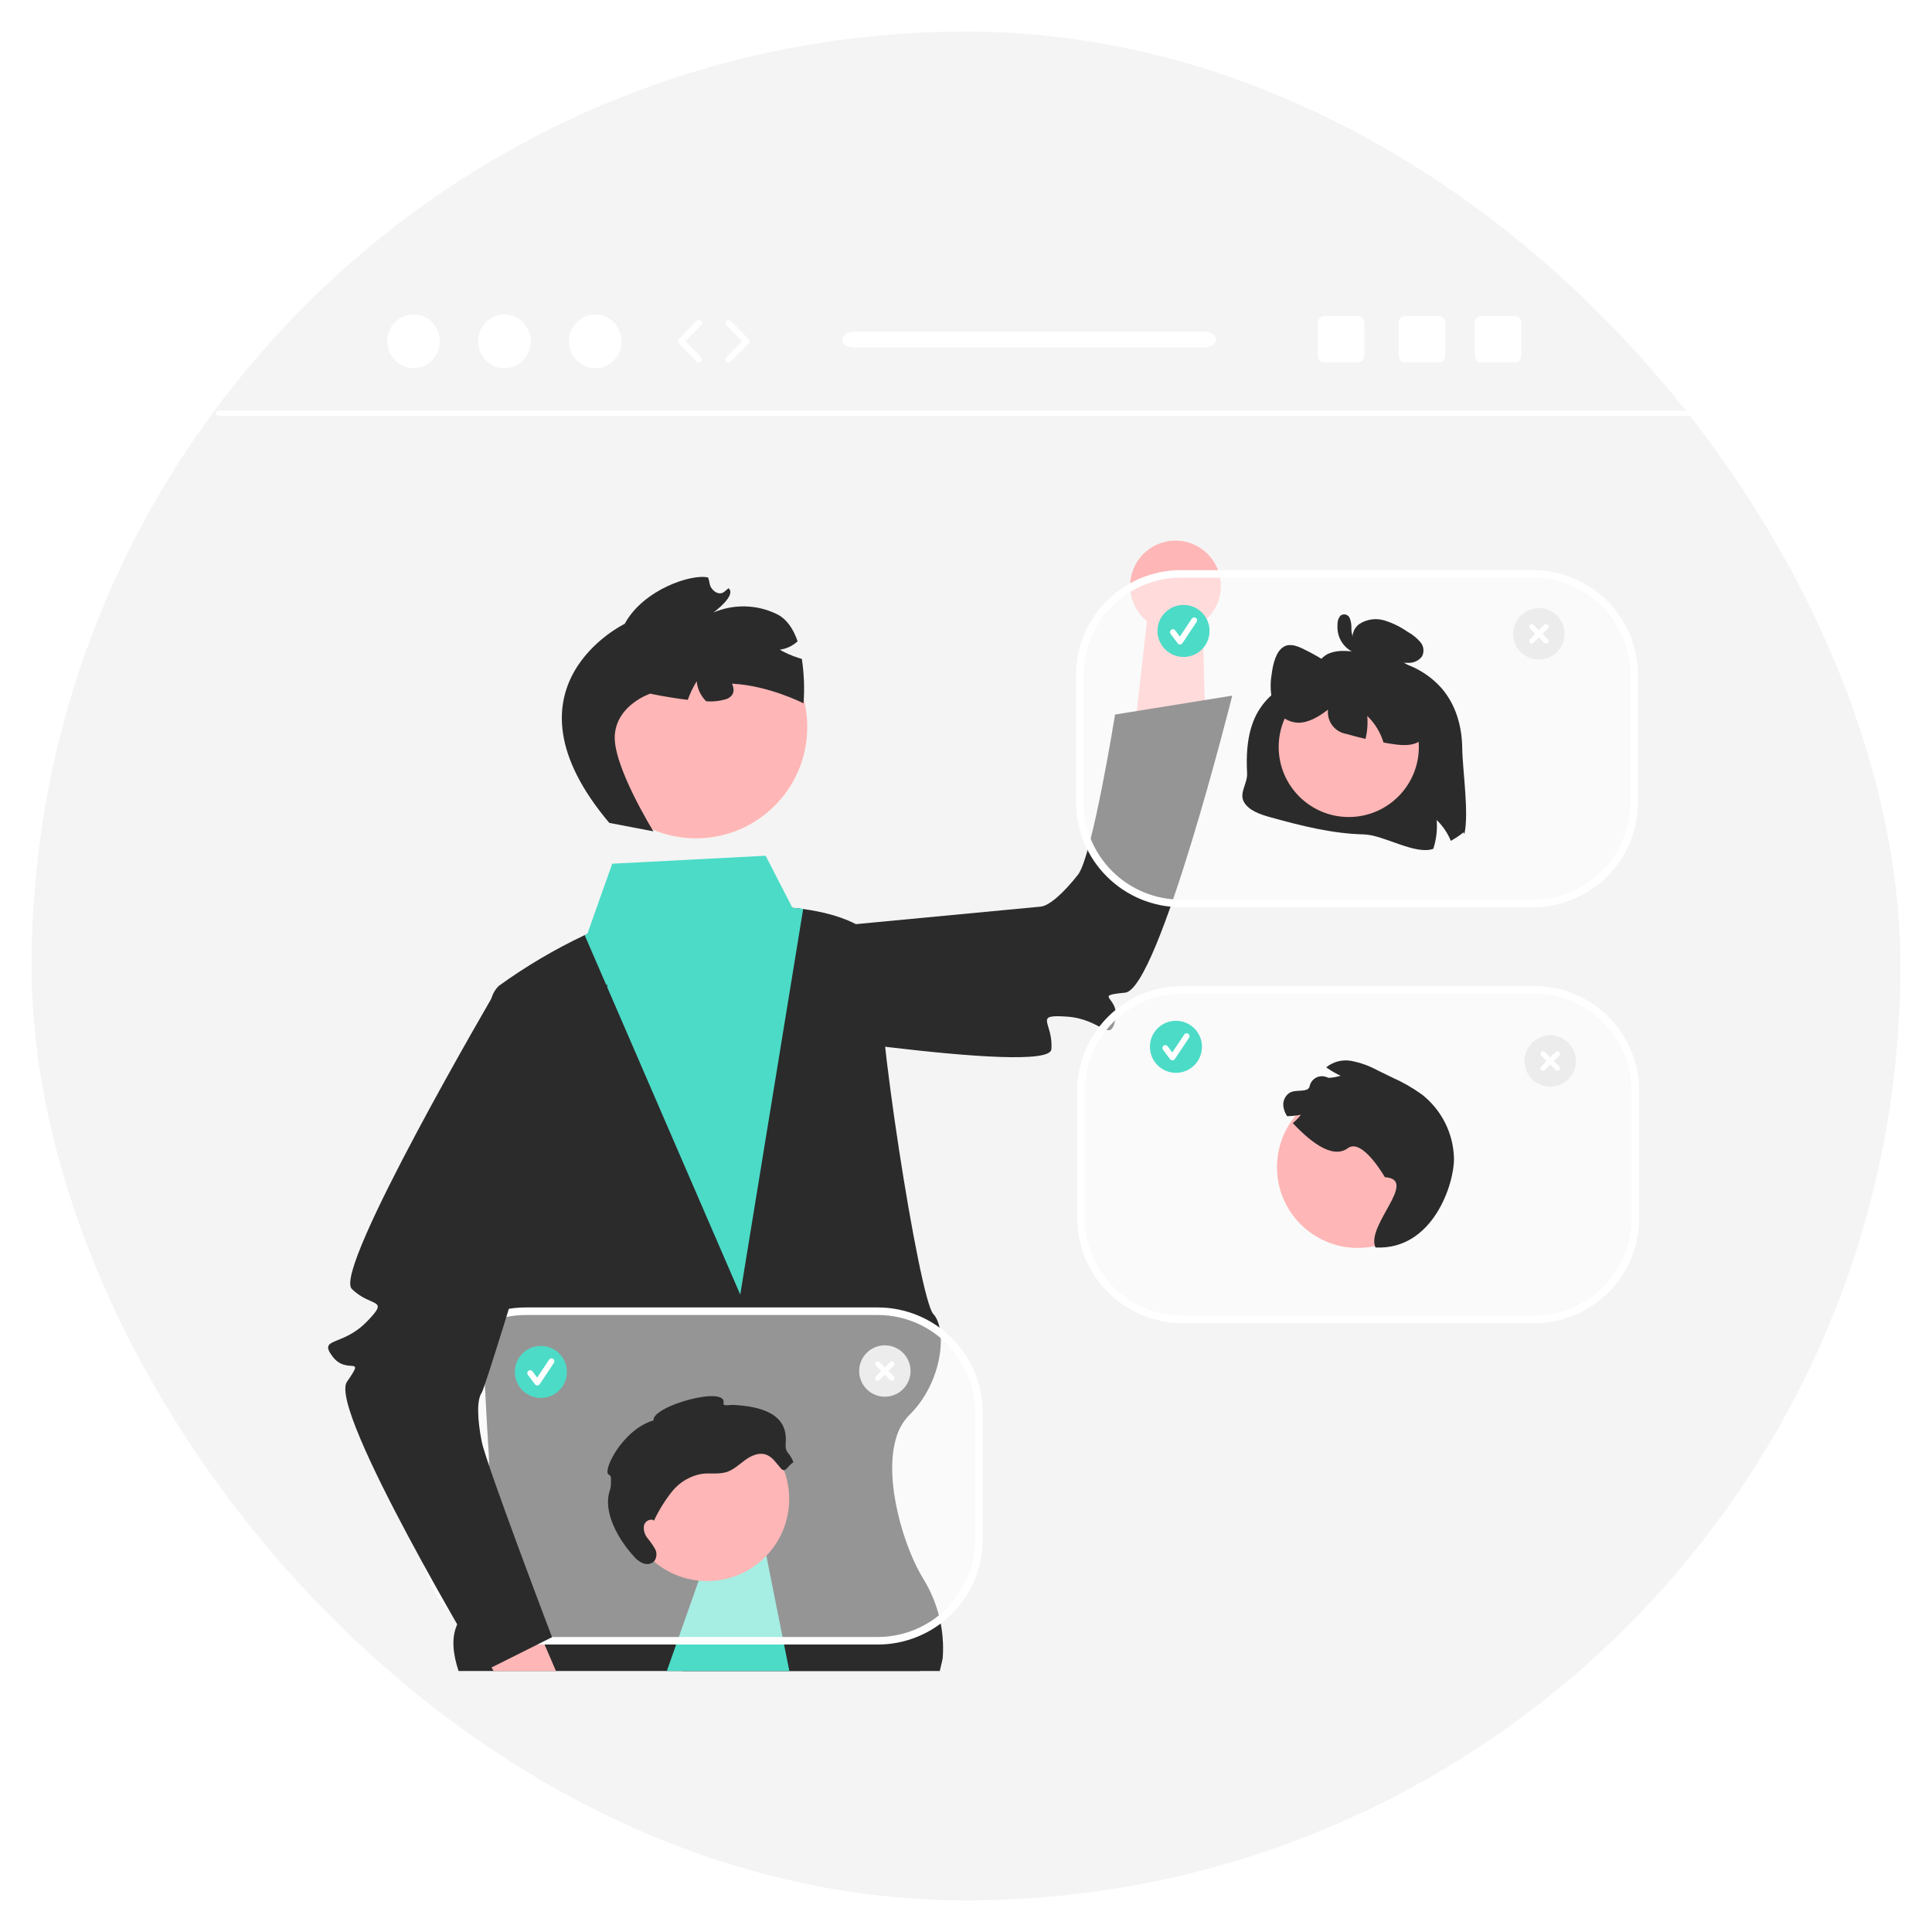 <svg width="367" height="367" viewBox="0 0 367 367" fill="none" xmlns="http://www.w3.org/2000/svg">
<g filter="url(#filter0_d_972_3367)">
<rect x="6" y="6" width="355" height="355" rx="177.5" fill="#F4F4F4"/>
</g>
<path d="M129.516 317.421L149.096 313.176L171.783 308.254C171.783 308.254 173.012 312.012 174.735 317.421H129.516Z" fill="#2B2B2B"/>
<path d="M179.076 314.984C179.076 314.984 178.893 315.965 178.517 317.422H87.106C86.098 314.352 85.649 311.189 86.85 308.577C87.052 308.12 87.307 307.689 87.61 307.293C87.835 306.982 88.087 306.69 88.362 306.422C90.159 304.644 91.259 300.812 91.919 296.449C92.711 290.482 93.039 284.463 92.9 278.445C92.909 278.436 92.909 278.436 92.9 278.436C92.881 277.016 92.845 276.163 92.845 276.163C92.845 276.163 92.496 270.911 92.102 262.972C92.111 262.972 92.102 262.963 92.102 262.963C91.02 241.54 89.554 200.528 93.358 189.657C93.601 188.74 94.092 187.909 94.779 187.255C99.9 183.559 105.35 180.34 111.059 177.639C111.389 177.492 111.563 177.41 111.563 177.41L124.112 177.171L139.696 174.421L150.522 172.441C150.522 172.441 151.319 172.496 152.566 172.671C156.709 173.239 165.821 175.1 167.104 180.49C167.104 180.499 167.113 180.508 167.113 180.517C167.276 181.224 167.304 181.955 167.196 182.672C165.968 191.655 174.639 246.829 177.279 249.589C179.919 252.348 179.223 262.431 172.696 268.839C171.546 270.024 170.708 271.476 170.258 273.065C167.792 280.994 171.66 293.946 175.446 300.006C178.197 304.494 179.467 309.734 179.076 314.984Z" fill="#2B2B2B"/>
<path d="M228.998 138.594L228.735 129.001L228.384 116.138L218.129 115.664L216.693 128.445L215.355 140.321L228.998 138.594Z" fill="#FFB6B6"/>
<path d="M123.965 179.209L138.351 194.649C138.351 194.649 199.308 204.494 199.716 199.325C200.124 194.155 196.109 192.658 202.691 193.117C209.273 193.577 210.854 198.253 211.857 193.781C212.86 189.308 207.342 189.199 213.731 188.565C220.121 187.931 234.078 132.141 234.078 132.141L211.815 135.731C211.815 135.731 207.488 162.706 204.775 166.153C202.062 169.601 199.339 172.074 197.665 172.223C195.991 172.373 123.965 179.209 123.965 179.209Z" fill="#2B2B2B"/>
<path d="M132.209 159.246C143.881 159.246 153.343 149.783 153.343 138.111C153.343 126.439 143.881 116.977 132.209 116.977C120.536 116.977 111.074 126.439 111.074 138.111C111.074 149.783 120.536 159.246 132.209 159.246Z" fill="#FFB6B6"/>
<path d="M115.743 156.317L124.122 157.921C124.122 157.921 116.33 145.344 116.788 139.587C117.247 133.831 123.517 131.768 123.517 131.768C123.517 131.768 126.991 132.52 130.648 132.942C131.086 131.708 131.655 130.525 132.344 129.412C132.48 130.849 133.116 132.192 134.141 133.207C135.481 133.323 136.831 133.167 138.11 132.749C139.558 132.089 139.531 130.943 139.054 129.871C146.03 130.21 152.639 133.602 152.639 133.602C152.85 130.787 152.742 127.958 152.318 125.168C152.117 125.113 151.915 125.049 151.713 124.985C150.464 124.59 149.26 124.064 148.12 123.417C149.388 123.249 150.573 122.692 151.512 121.822C150.742 119.567 149.513 117.615 147.579 116.661C145.713 115.749 143.673 115.248 141.596 115.193C139.52 115.137 137.455 115.529 135.543 116.341C135.543 116.341 140.026 113.068 138.376 111.73C138.266 111.84 138.156 111.941 138.037 112.041C137.881 112.17 137.707 112.307 137.542 112.436C136.524 113.261 135.002 112.096 134.801 110.85C134.779 110.692 134.748 110.536 134.709 110.382C134.682 110.254 134.645 110.126 134.608 110.006C134.577 109.901 134.54 109.797 134.498 109.695C131.446 108.961 122.215 111.941 118.667 118.504C118.667 118.504 93.871 130.421 115.743 156.317Z" fill="#2B2B2B"/>
<path d="M105.608 317.418H93.764L93.361 316.749L87.613 307.289L84.441 302.063L91.922 296.445L95.442 293.805L103.206 311.835L105.608 317.418Z" fill="#FFB6B6"/>
<path d="M111.062 177.634L140.616 245.917L152.569 172.666C151.323 172.491 150.525 172.436 150.525 172.436L145.438 162.555L116.297 164.067L111.567 177.405C111.567 177.405 111.392 177.487 111.062 177.634Z" fill="#4CDBC7"/>
<path d="M149.946 317.417H126.672L141.532 275.25L149.094 313.173L149.946 317.417Z" fill="#4CDBC7"/>
<path opacity="0.5" d="M291.451 188.023H224.55C213.943 188.023 205.344 196.622 205.344 207.229V231.416C205.344 242.024 213.943 250.623 224.55 250.623H291.451C302.059 250.623 310.658 242.024 310.658 231.416V207.229C310.658 196.622 302.059 188.023 291.451 188.023Z" fill="white"/>
<path d="M291.455 251.34H224.553C219.271 251.334 214.206 249.233 210.471 245.498C206.736 241.762 204.635 236.698 204.629 231.416V207.229C204.635 201.947 206.736 196.882 210.471 193.147C214.206 189.412 219.271 187.311 224.553 187.305H291.455C296.737 187.311 301.801 189.412 305.537 193.147C309.272 196.882 311.373 201.947 311.379 207.229V231.416C311.373 236.698 309.272 241.762 305.537 245.498C301.801 249.233 296.737 251.334 291.455 251.34ZM224.553 188.741C219.652 188.747 214.952 190.696 211.486 194.162C208.02 197.628 206.071 202.327 206.065 207.229V231.416C206.071 236.317 208.02 241.017 211.486 244.483C214.952 247.949 219.652 249.898 224.553 249.904H291.455C296.356 249.898 301.056 247.949 304.521 244.483C307.987 241.017 309.937 236.317 309.943 231.416V207.229C309.937 202.327 307.987 197.628 304.521 194.162C301.056 190.696 296.356 188.747 291.455 188.741L224.553 188.741Z" fill="white"/>
<path d="M257.917 237.054C266.389 237.054 273.257 230.186 273.257 221.714C273.257 213.243 266.389 206.375 257.917 206.375C249.446 206.375 242.578 213.243 242.578 221.714C242.578 230.186 249.446 237.054 257.917 237.054Z" fill="#FFB6B6"/>
<path d="M261.285 236.969C259.402 232.77 269.606 224.058 263.068 223.616C263.068 223.616 258.77 216.081 256.041 218.101C252.881 220.44 248.277 216.192 245.572 213.349C246.147 212.885 246.664 212.352 247.11 211.761C246.25 211.919 245.379 212.01 244.505 212.034C244.181 211.554 243.954 211.015 243.838 210.448C243.711 209.911 243.752 209.348 243.954 208.835C244.156 208.322 244.511 207.883 244.97 207.577C245.961 207.025 247.227 207.362 248.287 206.966C248.419 206.901 248.534 206.806 248.621 206.687C248.708 206.569 248.765 206.431 248.787 206.285C248.867 205.943 249.021 205.622 249.238 205.346C249.456 205.07 249.732 204.845 250.046 204.687C250.361 204.53 250.706 204.444 251.057 204.435C251.409 204.427 251.758 204.496 252.08 204.637C252.202 204.707 252.34 204.745 252.481 204.749C253.22 204.702 253.95 204.567 254.657 204.348C253.864 203.977 253.1 203.546 252.373 203.059C252.223 202.958 252.074 202.856 251.927 202.749C252.586 202.214 253.352 201.827 254.174 201.616C254.996 201.404 255.854 201.373 256.689 201.523C258.441 201.864 260.129 202.474 261.694 203.33C262.621 203.782 263.547 204.233 264.471 204.683C266.464 205.561 268.36 206.647 270.125 207.924C271.967 209.371 273.466 211.207 274.515 213.301C275.565 215.395 276.139 217.695 276.197 220.036C276.282 224.708 272.285 237.509 261.285 236.969Z" fill="#2B2B2B"/>
<path opacity="0.5" d="M166.752 249.074H99.851C89.243 249.074 80.644 257.673 80.644 268.28V292.467C80.644 303.075 89.243 311.673 99.851 311.673H166.752C177.359 311.673 185.958 303.075 185.958 292.467V268.28C185.958 257.673 177.359 249.074 166.752 249.074Z" fill="white"/>
<path d="M166.752 312.395H99.85C94.568 312.389 89.503 310.288 85.768 306.552C82.033 302.817 79.932 297.753 79.926 292.47V268.284C79.932 263.001 82.033 257.937 85.768 254.202C89.503 250.466 94.568 248.365 99.85 248.359H166.752C172.034 248.365 177.098 250.466 180.834 254.202C184.569 257.937 186.67 263.001 186.676 268.284V292.47C186.67 297.753 184.569 302.817 180.833 306.552C177.098 310.288 172.034 312.389 166.752 312.395ZM99.85 249.796C94.948 249.801 90.249 251.751 86.783 255.217C83.317 258.683 81.368 263.382 81.362 268.284V292.47C81.368 297.372 83.317 302.071 86.783 305.537C90.249 309.003 94.948 310.953 99.85 310.958H166.752C171.653 310.953 176.352 309.003 179.818 305.537C183.284 302.071 185.234 297.372 185.24 292.47V268.284C185.234 263.382 183.284 258.683 179.818 255.217C176.352 251.751 171.653 249.801 166.752 249.796H99.85Z" fill="white"/>
<path d="M134.328 300.339C142.935 300.339 149.913 293.361 149.913 284.753C149.913 276.146 142.935 269.168 134.328 269.168C125.72 269.168 118.742 276.146 118.742 284.753C118.742 293.361 125.72 300.339 134.328 300.339Z" fill="#FFB6B6"/>
<path d="M124.177 288.758C123.983 288.693 123.778 288.67 123.574 288.691C123.371 288.713 123.174 288.777 122.998 288.881C122.822 288.984 122.67 289.124 122.552 289.292C122.435 289.459 122.354 289.65 122.317 289.851C122.265 290.264 122.299 290.682 122.415 291.082C122.531 291.481 122.728 291.853 122.992 292.173C123.525 292.811 124.002 293.492 124.418 294.21C124.621 294.574 124.717 294.987 124.693 295.403C124.669 295.819 124.526 296.219 124.283 296.556C124.017 296.815 123.684 296.993 123.321 297.069C122.959 297.146 122.582 297.118 122.234 296.989C121.543 296.718 120.932 296.277 120.458 295.705C117.478 292.472 114.37 287.105 115.893 282.981C116.02 282.541 116.07 282.081 116.042 281.624C116.071 281.099 116.168 280.309 115.674 280.13C114.295 279.632 118.165 271.57 124.138 269.816C123.847 267.063 138.218 263.103 137.433 266.559C137.293 267.18 138.68 266.842 139.316 266.877C144.191 267.141 149.698 268.366 149.254 274.017C149.082 276.205 149.987 275.701 150.714 277.772C149.582 278.447 149.21 279.927 148.337 278.939C147.465 277.952 146.719 276.714 145.468 276.3C144.136 275.858 142.69 276.519 141.554 277.343C140.418 278.167 139.375 279.19 138.04 279.622C136.542 280.106 134.908 279.769 133.347 279.965C131.118 280.347 129.106 281.53 127.687 283.29C126.288 285.04 125.108 286.953 124.172 288.989" fill="#2B2B2B"/>
<path d="M115.408 187.082L94.325 187.999C94.325 187.999 63.158 241.166 66.825 244.832C70.491 248.499 74.237 246.418 69.614 251.125C64.991 255.833 60.408 253.999 63.158 257.666C65.908 261.333 69.575 257.207 65.908 262.478C62.241 267.749 92.033 317.419 92.033 317.419L104.867 311.002C104.867 311.002 92.378 278.186 91.518 273.884C90.658 269.583 90.545 265.906 91.518 264.536C92.492 263.166 115.408 187.082 115.408 187.082Z" fill="#2B2B2B"/>
<path d="M223.381 203.792C226.11 203.792 228.324 201.579 228.324 198.849C228.324 196.119 226.11 193.906 223.381 193.906C220.651 193.906 218.438 196.119 218.438 198.849C218.438 201.579 220.651 203.792 223.381 203.792Z" fill="#4CDBC7"/>
<path d="M222.713 201.423C222.628 201.423 222.544 201.403 222.467 201.365C222.391 201.326 222.324 201.271 222.273 201.203L220.925 199.405C220.881 199.347 220.849 199.281 220.83 199.211C220.812 199.141 220.808 199.068 220.818 198.996C220.828 198.924 220.852 198.855 220.889 198.792C220.926 198.73 220.974 198.675 221.032 198.632C221.09 198.588 221.156 198.557 221.227 198.539C221.297 198.521 221.37 198.517 221.442 198.528C221.514 198.538 221.583 198.563 221.645 198.6C221.707 198.637 221.761 198.687 221.804 198.745L222.687 199.921L224.953 196.522C225.034 196.401 225.159 196.317 225.302 196.288C225.445 196.259 225.594 196.289 225.715 196.37C225.836 196.451 225.921 196.576 225.949 196.719C225.978 196.862 225.948 197.011 225.868 197.132L223.171 201.178C223.122 201.251 223.056 201.311 222.979 201.354C222.902 201.396 222.816 201.42 222.728 201.422L222.713 201.423Z" fill="white"/>
<path d="M102.74 265.554C105.47 265.554 107.683 263.341 107.683 260.611C107.683 257.881 105.47 255.668 102.74 255.668C100.01 255.668 97.797 257.881 97.797 260.611C97.797 263.341 100.01 265.554 102.74 265.554Z" fill="#4CDBC7"/>
<path d="M102.065 263.184C101.979 263.184 101.895 263.164 101.819 263.126C101.742 263.088 101.676 263.033 101.625 262.964L100.276 261.166C100.232 261.109 100.2 261.043 100.182 260.973C100.164 260.902 100.159 260.829 100.169 260.758C100.179 260.686 100.203 260.617 100.24 260.554C100.277 260.492 100.326 260.437 100.384 260.394C100.442 260.35 100.508 260.319 100.578 260.301C100.649 260.283 100.722 260.279 100.793 260.289C100.865 260.3 100.934 260.325 100.996 260.362C101.059 260.399 101.113 260.448 101.156 260.507L102.038 261.683L104.304 258.284C104.344 258.224 104.396 258.172 104.456 258.132C104.516 258.092 104.583 258.064 104.654 258.05C104.725 258.036 104.798 258.036 104.868 258.05C104.939 258.064 105.007 258.091 105.067 258.131C105.127 258.171 105.178 258.223 105.219 258.283C105.259 258.343 105.287 258.41 105.301 258.481C105.315 258.552 105.315 258.625 105.301 258.696C105.287 258.766 105.259 258.834 105.219 258.894L102.522 262.939C102.473 263.013 102.408 263.073 102.331 263.116C102.254 263.158 102.168 263.182 102.08 263.184L102.065 263.184Z" fill="white"/>
<path d="M294.478 206.428C293.513 206.428 292.569 206.142 291.767 205.606C290.964 205.07 290.339 204.308 289.969 203.416C289.6 202.524 289.503 201.543 289.691 200.596C289.88 199.649 290.345 198.78 291.027 198.097C291.71 197.415 292.579 196.95 293.526 196.762C294.472 196.573 295.454 196.67 296.345 197.039C297.237 197.409 297.999 198.034 298.536 198.837C299.072 199.639 299.358 200.583 299.358 201.548C299.358 202.843 298.844 204.084 297.929 204.999C297.014 205.914 295.772 206.428 294.478 206.428Z" fill="#ECECEC"/>
<path d="M296.184 202.569L295.163 201.548L296.184 200.527C296.229 200.482 296.265 200.429 296.289 200.371C296.314 200.312 296.327 200.249 296.327 200.186C296.327 200.123 296.315 200.06 296.291 200.001C296.266 199.942 296.231 199.889 296.186 199.844C296.141 199.799 296.088 199.764 296.029 199.74C295.97 199.715 295.908 199.703 295.844 199.703C295.781 199.703 295.718 199.716 295.659 199.741C295.601 199.765 295.548 199.801 295.503 199.846L294.482 200.867L293.461 199.846C293.37 199.756 293.248 199.706 293.12 199.706C292.993 199.706 292.871 199.757 292.781 199.847C292.691 199.937 292.64 200.059 292.64 200.187C292.64 200.314 292.69 200.437 292.78 200.527L293.801 201.548L292.78 202.569C292.735 202.614 292.699 202.667 292.674 202.726C292.65 202.784 292.637 202.847 292.637 202.91C292.637 202.974 292.649 203.037 292.673 203.095C292.697 203.154 292.733 203.207 292.778 203.252C292.823 203.297 292.876 203.333 292.935 203.357C292.993 203.381 293.056 203.394 293.12 203.393C293.183 203.393 293.246 203.38 293.304 203.356C293.363 203.331 293.416 203.295 293.461 203.25L294.482 202.229L295.503 203.25C295.548 203.295 295.601 203.331 295.659 203.355C295.718 203.38 295.78 203.392 295.844 203.392C295.907 203.392 295.97 203.38 296.028 203.356C296.087 203.332 296.14 203.296 296.185 203.251C296.23 203.206 296.265 203.153 296.289 203.095C296.313 203.036 296.326 202.973 296.326 202.91C296.326 202.847 296.313 202.784 296.289 202.726C296.264 202.667 296.229 202.614 296.184 202.569Z" fill="white"/>
<path d="M168.087 265.319C167.122 265.319 166.178 265.033 165.376 264.497C164.573 263.96 163.948 263.198 163.579 262.306C163.209 261.415 163.112 260.433 163.301 259.487C163.489 258.54 163.954 257.67 164.636 256.988C165.319 256.305 166.189 255.841 167.135 255.652C168.082 255.464 169.063 255.561 169.955 255.93C170.847 256.299 171.609 256.925 172.145 257.728C172.681 258.53 172.967 259.474 172.967 260.439C172.967 261.733 172.453 262.974 171.538 263.89C170.623 264.805 169.382 265.319 168.087 265.319Z" fill="#ECECEC"/>
<path d="M169.785 261.461L168.764 260.44L169.785 259.418C169.875 259.328 169.925 259.206 169.924 259.079C169.924 258.952 169.873 258.83 169.783 258.74C169.693 258.65 169.572 258.599 169.444 258.599C169.317 258.598 169.195 258.648 169.105 258.738L168.083 259.759L167.062 258.738C166.972 258.648 166.849 258.597 166.722 258.598C166.595 258.598 166.472 258.649 166.382 258.739C166.292 258.829 166.242 258.951 166.241 259.078C166.241 259.206 166.292 259.328 166.381 259.418L167.403 260.44L166.381 261.461C166.336 261.505 166.3 261.559 166.276 261.617C166.251 261.676 166.238 261.738 166.238 261.802C166.238 261.865 166.25 261.928 166.275 261.987C166.299 262.046 166.334 262.099 166.379 262.144C166.424 262.189 166.477 262.224 166.536 262.248C166.595 262.273 166.658 262.285 166.721 262.285C166.785 262.285 166.847 262.272 166.906 262.247C166.965 262.223 167.018 262.187 167.062 262.142L168.083 261.12L169.105 262.142C169.195 262.231 169.317 262.282 169.445 262.282C169.572 262.282 169.694 262.231 169.784 262.141C169.875 262.051 169.925 261.928 169.925 261.801C169.926 261.674 169.875 261.551 169.785 261.461Z" fill="white"/>
<path d="M223.297 119.931C228.057 119.931 231.915 116.072 231.915 111.313C231.915 106.554 228.057 102.695 223.297 102.695C218.538 102.695 214.68 106.554 214.68 111.313C214.68 116.072 218.538 119.931 223.297 119.931Z" fill="#FFB6B6"/>
<path opacity="0.5" d="M291.221 109.012H224.319C213.712 109.012 205.113 117.611 205.113 128.218V152.405C205.113 163.012 213.712 171.611 224.319 171.611H291.221C301.828 171.611 310.427 163.012 310.427 152.405V128.218C310.427 117.611 301.828 109.012 291.221 109.012Z" fill="white"/>
<path d="M291.221 172.333H224.319C219.036 172.327 213.972 170.225 210.237 166.49C206.502 162.755 204.401 157.691 204.395 152.408V128.221C204.401 122.939 206.502 117.874 210.237 114.139C213.972 110.404 219.036 108.303 224.319 108.297H291.221C296.503 108.303 301.568 110.404 305.303 114.139C309.038 117.874 311.139 122.939 311.145 128.221V152.408C311.139 157.691 309.038 162.755 305.303 166.49C301.568 170.225 296.503 172.327 291.221 172.333ZM224.319 109.733C219.417 109.739 214.718 111.688 211.252 115.154C207.786 118.62 205.836 123.32 205.831 128.221V152.408C205.836 157.31 207.786 162.009 211.252 165.475C214.718 168.941 219.417 170.891 224.319 170.896H291.221C296.123 170.891 300.822 168.941 304.288 165.475C307.754 162.009 309.703 157.31 309.709 152.408V128.221C309.703 123.32 307.754 118.62 304.288 115.154C300.822 111.688 296.123 109.739 291.221 109.733H224.319Z" fill="white"/>
<path d="M277.763 142.11C277.807 146.129 279.086 154.498 278.169 158.435L278.021 158.106C277.259 158.71 276.449 159.252 275.599 159.726C274.987 158.235 274.07 156.889 272.909 155.772C273.062 157.62 272.843 159.479 272.266 161.241C268.834 162.477 262.811 158.583 259.077 158.501C253.069 158.364 247.216 156.87 241.477 155.289C239.44 154.729 237.2 153.998 236.277 152.307C235.355 150.616 237.006 148.79 236.898 146.882C236.128 133.288 242.603 131.009 248.764 127.377C250.12 126.578 250.785 124.857 252.317 124.187C254.442 123.259 256.973 123.704 259.285 124.17C258.711 123.981 258.195 123.647 257.788 123.201C257.38 122.755 257.094 122.211 256.957 121.622C256.861 121.045 256.925 120.453 257.144 119.91C257.363 119.368 257.728 118.896 258.198 118.547C258.899 118.089 259.692 117.79 260.521 117.671C261.351 117.552 262.196 117.617 262.997 117.861C264.568 118.352 266.053 119.082 267.401 120.025C268.317 120.527 269.135 121.189 269.817 121.979C270.139 122.354 270.338 122.817 270.389 123.308C270.44 123.798 270.34 124.293 270.103 124.725C269.81 125.096 269.437 125.395 269.012 125.601C268.587 125.808 268.121 125.916 267.648 125.917C266.92 125.938 266.193 125.862 265.485 125.691C268.73 126.492 271.655 128.262 273.87 130.765C276.621 133.967 277.714 138.09 277.763 142.11Z" fill="#2B2B2B"/>
<path d="M256.211 155.2C263.564 155.2 269.524 149.239 269.524 141.887C269.524 134.535 263.564 128.574 256.211 128.574C248.859 128.574 242.898 134.535 242.898 141.887C242.898 149.239 248.859 155.2 256.211 155.2Z" fill="#FFB6B6"/>
<path d="M270.737 139.876C269.172 141.77 266.843 141.672 264.773 141.37C264.12 141.276 263.466 141.172 262.813 141.051C262.698 140.683 262.566 140.315 262.418 139.958C261.805 138.468 260.889 137.121 259.727 136.005C259.849 137.465 259.736 138.935 259.392 140.359C258.178 140.079 256.97 139.766 255.768 139.42C254.704 139.247 253.747 138.672 253.095 137.814C252.443 136.955 252.146 135.879 252.264 134.808C250.535 136.126 248.651 137.268 246.674 137.29C245.56 137.261 244.484 136.876 243.605 136.191C242.725 135.506 242.088 134.557 241.787 133.484C241.328 131.746 241.248 129.93 241.551 128.158C241.815 126.044 242.408 123.721 243.836 122.87C244.983 122.178 246.307 122.672 247.487 123.232C250.088 124.481 252.554 125.993 254.845 127.746L254.873 128.323C255.466 125.484 257.426 123.293 259.562 123.073C261.001 122.93 262.407 123.595 263.763 124.265C265.536 125.047 267.184 126.085 268.656 127.345C270.318 128.857 271.472 130.846 271.961 133.039C272.472 135.417 272.088 138.24 270.737 139.876Z" fill="#2B2B2B"/>
<path d="M257.56 121.401C257.697 121.412 257.361 121.335 257.47 121.381C257.417 121.357 257.365 121.328 257.317 121.295C257.308 121.29 257.2 121.202 257.271 121.263C257.108 121.136 256.985 120.965 256.918 120.77C256.766 120.297 256.696 119.801 256.709 119.304C256.737 118.65 256.625 117.998 256.383 117.391C256.311 117.227 256.201 117.082 256.062 116.967C255.924 116.853 255.76 116.773 255.585 116.734C255.41 116.695 255.228 116.698 255.054 116.743C254.88 116.787 254.719 116.872 254.584 116.99C254.205 117.501 254.021 118.132 254.067 118.767C254.033 119.382 254.098 119.998 254.26 120.592C254.539 121.568 255.096 122.443 255.863 123.108C256.748 123.884 257.86 124.354 259.034 124.447C259.195 124.444 259.352 124.393 259.485 124.302C259.618 124.211 259.722 124.083 259.784 123.934C259.845 123.785 259.862 123.621 259.833 123.463C259.803 123.304 259.728 123.158 259.616 123.041L258.142 121.642C257.988 121.489 257.779 121.404 257.561 121.404C257.344 121.405 257.135 121.492 256.981 121.646C256.827 121.799 256.741 122.008 256.74 122.225C256.739 122.443 256.825 122.652 256.978 122.807L258.452 124.206L259.034 122.8C258.791 122.778 258.551 122.729 258.318 122.654C258.066 122.584 257.826 122.478 257.603 122.34C257.386 122.221 257.182 122.078 256.995 121.915C256.875 121.81 256.761 121.699 256.653 121.582C256.613 121.54 256.575 121.497 256.537 121.453C256.54 121.456 256.382 121.258 256.45 121.348C256.28 121.115 256.131 120.867 256.007 120.606C255.963 120.514 255.927 120.418 255.899 120.32C255.847 120.159 255.804 119.994 255.771 119.828C255.708 119.478 255.689 119.122 255.715 118.767C255.722 118.617 255.737 118.467 255.76 118.318C255.78 118.24 255.796 118.16 255.806 118.079C255.809 117.879 255.778 118.186 255.674 118.233L255.258 118.345C255.191 118.34 255.125 118.319 255.066 118.285C255.008 118.25 254.958 118.203 254.92 118.147C254.902 118.078 254.907 118.09 254.934 118.183C254.966 118.293 254.99 118.404 255.007 118.516C255.039 118.778 255.057 119.04 255.062 119.303C255.067 119.861 255.132 120.416 255.255 120.96C255.371 121.506 255.656 122.002 256.069 122.377C256.483 122.752 257.005 122.987 257.56 123.048C257.778 123.046 257.987 122.959 258.141 122.805C258.295 122.651 258.382 122.442 258.384 122.224C258.379 122.007 258.291 121.8 258.138 121.647C257.984 121.493 257.777 121.405 257.56 121.401Z" fill="#2B2B2B"/>
<path d="M224.822 124.796C227.552 124.796 229.765 122.583 229.765 119.853C229.765 117.123 227.552 114.91 224.822 114.91C222.092 114.91 219.879 117.123 219.879 119.853C219.879 122.583 222.092 124.796 224.822 124.796Z" fill="#4CDBC7"/>
<path d="M224.151 122.427C224.065 122.427 223.981 122.407 223.905 122.368C223.828 122.33 223.762 122.275 223.711 122.207L222.362 120.408C222.318 120.351 222.286 120.285 222.268 120.215C222.25 120.145 222.245 120.072 222.255 120C222.265 119.928 222.289 119.859 222.326 119.796C222.363 119.734 222.412 119.679 222.47 119.636C222.528 119.592 222.594 119.561 222.664 119.543C222.735 119.525 222.808 119.521 222.879 119.532C222.951 119.542 223.02 119.567 223.082 119.604C223.145 119.641 223.199 119.69 223.242 119.749L224.124 120.925L226.39 117.526C226.471 117.405 226.597 117.321 226.74 117.292C226.883 117.263 227.031 117.293 227.153 117.374C227.274 117.454 227.358 117.58 227.387 117.723C227.415 117.866 227.386 118.015 227.305 118.136L224.608 122.182C224.559 122.255 224.494 122.315 224.417 122.358C224.34 122.4 224.254 122.424 224.166 122.426L224.151 122.427Z" fill="white"/>
<path d="M292.326 125.28C291.36 125.28 290.417 124.994 289.614 124.457C288.812 123.921 288.186 123.159 287.817 122.267C287.447 121.376 287.351 120.394 287.539 119.448C287.727 118.501 288.192 117.631 288.875 116.949C289.557 116.266 290.427 115.802 291.373 115.613C292.32 115.425 293.301 115.522 294.193 115.891C295.085 116.26 295.847 116.886 296.383 117.688C296.92 118.491 297.206 119.435 297.206 120.4C297.206 121.694 296.692 122.935 295.776 123.851C294.861 124.766 293.62 125.28 292.326 125.28Z" fill="#ECECEC"/>
<path d="M294.028 121.425L293.006 120.404L294.028 119.383C294.073 119.338 294.109 119.285 294.133 119.226C294.158 119.168 294.17 119.105 294.171 119.041C294.171 118.978 294.158 118.915 294.134 118.856C294.11 118.798 294.075 118.744 294.03 118.7C293.985 118.655 293.931 118.619 293.873 118.595C293.814 118.571 293.751 118.558 293.688 118.559C293.624 118.559 293.562 118.572 293.503 118.596C293.444 118.621 293.391 118.657 293.347 118.702L292.326 119.723L291.304 118.702C291.214 118.612 291.092 118.562 290.964 118.562C290.837 118.562 290.715 118.613 290.625 118.703C290.534 118.793 290.484 118.915 290.484 119.042C290.483 119.17 290.534 119.292 290.624 119.383L291.645 120.404L290.624 121.425C290.578 121.47 290.543 121.523 290.518 121.581C290.493 121.64 290.481 121.702 290.48 121.766C290.48 121.829 290.493 121.892 290.517 121.951C290.541 122.01 290.577 122.063 290.621 122.108C290.666 122.153 290.72 122.188 290.778 122.212C290.837 122.237 290.9 122.249 290.963 122.249C291.027 122.249 291.09 122.236 291.148 122.211C291.207 122.187 291.26 122.151 291.304 122.106L292.326 121.084L293.347 122.106C293.391 122.151 293.444 122.186 293.503 122.211C293.561 122.235 293.624 122.248 293.687 122.248C293.751 122.248 293.814 122.235 293.872 122.211C293.931 122.187 293.984 122.151 294.029 122.107C294.073 122.062 294.109 122.009 294.133 121.95C294.157 121.892 294.17 121.829 294.17 121.766C294.169 121.702 294.157 121.64 294.133 121.581C294.108 121.523 294.072 121.47 294.028 121.425Z" fill="white"/>
<path d="M325.294 79H41.706C41.519 79 41.339 78.947 41.207 78.853C41.074 78.76 41 78.633 41 78.5C41 78.367 41.074 78.24 41.207 78.147C41.339 78.053 41.519 78 41.706 78H325.294C325.481 78 325.661 78.053 325.793 78.147C325.926 78.24 326 78.367 326 78.5C326 78.633 325.926 78.76 325.793 78.853C325.661 78.947 325.481 79 325.294 79Z" fill="white"/>
<path d="M78.557 69.937C81.316 69.937 83.552 67.651 83.552 64.831C83.552 62.011 81.316 59.725 78.557 59.725C75.799 59.725 73.562 62.011 73.562 64.831C73.562 67.651 75.799 69.937 78.557 69.937Z" fill="white"/>
<path d="M95.819 69.937C98.578 69.937 100.814 67.651 100.814 64.831C100.814 62.011 98.578 59.725 95.819 59.725C93.061 59.725 90.824 62.011 90.824 64.831C90.824 67.651 93.061 69.937 95.819 69.937Z" fill="white"/>
<path d="M113.073 69.937C115.831 69.937 118.068 67.651 118.068 64.831C118.068 62.011 115.831 59.725 113.073 59.725C110.314 59.725 108.078 62.011 108.078 64.831C108.078 67.651 110.314 69.937 113.073 69.937Z" fill="white"/>
<path d="M132.746 68.868C132.667 68.868 132.589 68.853 132.517 68.822C132.444 68.792 132.379 68.747 132.324 68.691L128.954 65.245C128.846 65.135 128.785 64.987 128.785 64.832C128.785 64.678 128.846 64.53 128.954 64.419L132.324 60.974C132.378 60.919 132.443 60.875 132.514 60.844C132.585 60.814 132.662 60.798 132.74 60.797C132.817 60.796 132.894 60.81 132.966 60.839C133.038 60.868 133.104 60.911 133.159 60.965C133.215 61.02 133.259 61.084 133.289 61.156C133.32 61.227 133.336 61.303 133.337 61.381C133.337 61.459 133.323 61.535 133.294 61.608C133.265 61.679 133.223 61.745 133.168 61.8L130.202 64.832L133.168 67.865C133.25 67.948 133.305 68.053 133.326 68.167C133.348 68.281 133.336 68.4 133.29 68.507C133.245 68.614 133.17 68.705 133.073 68.77C132.976 68.834 132.862 68.868 132.746 68.868Z" fill="white"/>
<path d="M138.411 68.868C138.295 68.868 138.181 68.834 138.084 68.77C137.987 68.705 137.912 68.614 137.867 68.507C137.821 68.4 137.809 68.281 137.831 68.167C137.852 68.053 137.907 67.948 137.989 67.865L140.955 64.832L137.989 61.8C137.879 61.688 137.819 61.538 137.82 61.381C137.822 61.224 137.886 61.075 137.998 60.965C138.11 60.856 138.261 60.795 138.417 60.797C138.574 60.799 138.724 60.862 138.833 60.974L142.203 64.419C142.311 64.53 142.372 64.678 142.372 64.832C142.372 64.987 142.311 65.135 142.203 65.245L138.833 68.691C138.778 68.747 138.713 68.792 138.64 68.822C138.567 68.853 138.49 68.868 138.411 68.868Z" fill="white"/>
<path d="M273.24 60H266.973C266.803 60 266.635 60.033 266.478 60.098C266.321 60.163 266.179 60.259 266.058 60.379C265.938 60.499 265.843 60.642 265.778 60.798C265.713 60.955 265.68 61.124 265.68 61.294V67.566C265.68 67.736 265.713 67.904 265.778 68.061C265.843 68.218 265.938 68.361 266.058 68.481C266.179 68.601 266.321 68.696 266.478 68.761C266.635 68.826 266.803 68.86 266.973 68.86H273.24C273.584 68.86 273.913 68.724 274.157 68.481C274.4 68.239 274.538 67.91 274.539 67.566V61.294C274.538 60.95 274.4 60.621 274.157 60.378C273.913 60.136 273.584 60 273.24 60Z" fill="white"/>
<path d="M257.888 60H251.622C251.452 60 251.284 60.033 251.127 60.098C250.97 60.163 250.827 60.259 250.707 60.379C250.587 60.499 250.491 60.642 250.426 60.798C250.361 60.955 250.328 61.124 250.328 61.294V67.566C250.328 67.736 250.361 67.904 250.426 68.061C250.491 68.218 250.587 68.361 250.707 68.481C250.827 68.601 250.97 68.696 251.127 68.761C251.284 68.826 251.452 68.86 251.622 68.86H257.888C258.232 68.86 258.562 68.724 258.805 68.481C259.049 68.239 259.186 67.91 259.188 67.566V61.294C259.186 60.95 259.049 60.621 258.805 60.378C258.562 60.136 258.232 60 257.888 60Z" fill="white"/>
<path d="M287.709 60H281.442C281.272 60 281.104 60.033 280.947 60.098C280.79 60.163 280.647 60.259 280.527 60.379C280.407 60.499 280.312 60.642 280.247 60.798C280.182 60.955 280.148 61.124 280.148 61.294V67.566C280.148 67.736 280.182 67.904 280.247 68.061C280.312 68.218 280.407 68.361 280.527 68.481C280.647 68.601 280.79 68.696 280.947 68.761C281.104 68.826 281.272 68.86 281.442 68.86H287.709C288.052 68.86 288.382 68.724 288.626 68.481C288.869 68.239 289.007 67.91 289.008 67.566V61.294C289.007 60.95 288.869 60.621 288.626 60.378C288.382 60.136 288.052 60 287.709 60Z" fill="white"/>
<path d="M228.911 63H162.116C161.839 62.999 161.564 63.037 161.307 63.111C161.051 63.186 160.817 63.297 160.621 63.436C160.424 63.575 160.268 63.741 160.161 63.924C160.055 64.106 160 64.302 160 64.5C160 64.698 160.055 64.894 160.161 65.076C160.268 65.259 160.424 65.425 160.621 65.564C160.817 65.704 161.051 65.814 161.307 65.889C161.564 65.963 161.839 66.001 162.116 66H228.911C229.466 65.997 229.997 65.838 230.389 65.557C230.78 65.276 231 64.896 231 64.5C231 64.104 230.78 63.724 230.389 63.443C229.997 63.162 229.466 63.003 228.911 63Z" fill="white"/>
<defs>
<filter id="filter0_d_972_3367" x="0" y="0" width="367" height="367" filterUnits="userSpaceOnUse" color-interpolation-filters="sRGB">
<feFlood flood-opacity="0" result="BackgroundImageFix"/>
<feColorMatrix in="SourceAlpha" type="matrix" values="0 0 0 0 0 0 0 0 0 0 0 0 0 0 0 0 0 0 127 0" result="hardAlpha"/>
<feOffset/>
<feGaussianBlur stdDeviation="3"/>
<feComposite in2="hardAlpha" operator="out"/>
<feColorMatrix type="matrix" values="0 0 0 0 0.735 0 0 0 0 0.735 0 0 0 0 0.735 0 0 0 0.6 0"/>
<feBlend mode="normal" in2="BackgroundImageFix" result="effect1_dropShadow_972_3367"/>
<feBlend mode="normal" in="SourceGraphic" in2="effect1_dropShadow_972_3367" result="shape"/>
</filter>
</defs>
</svg>
